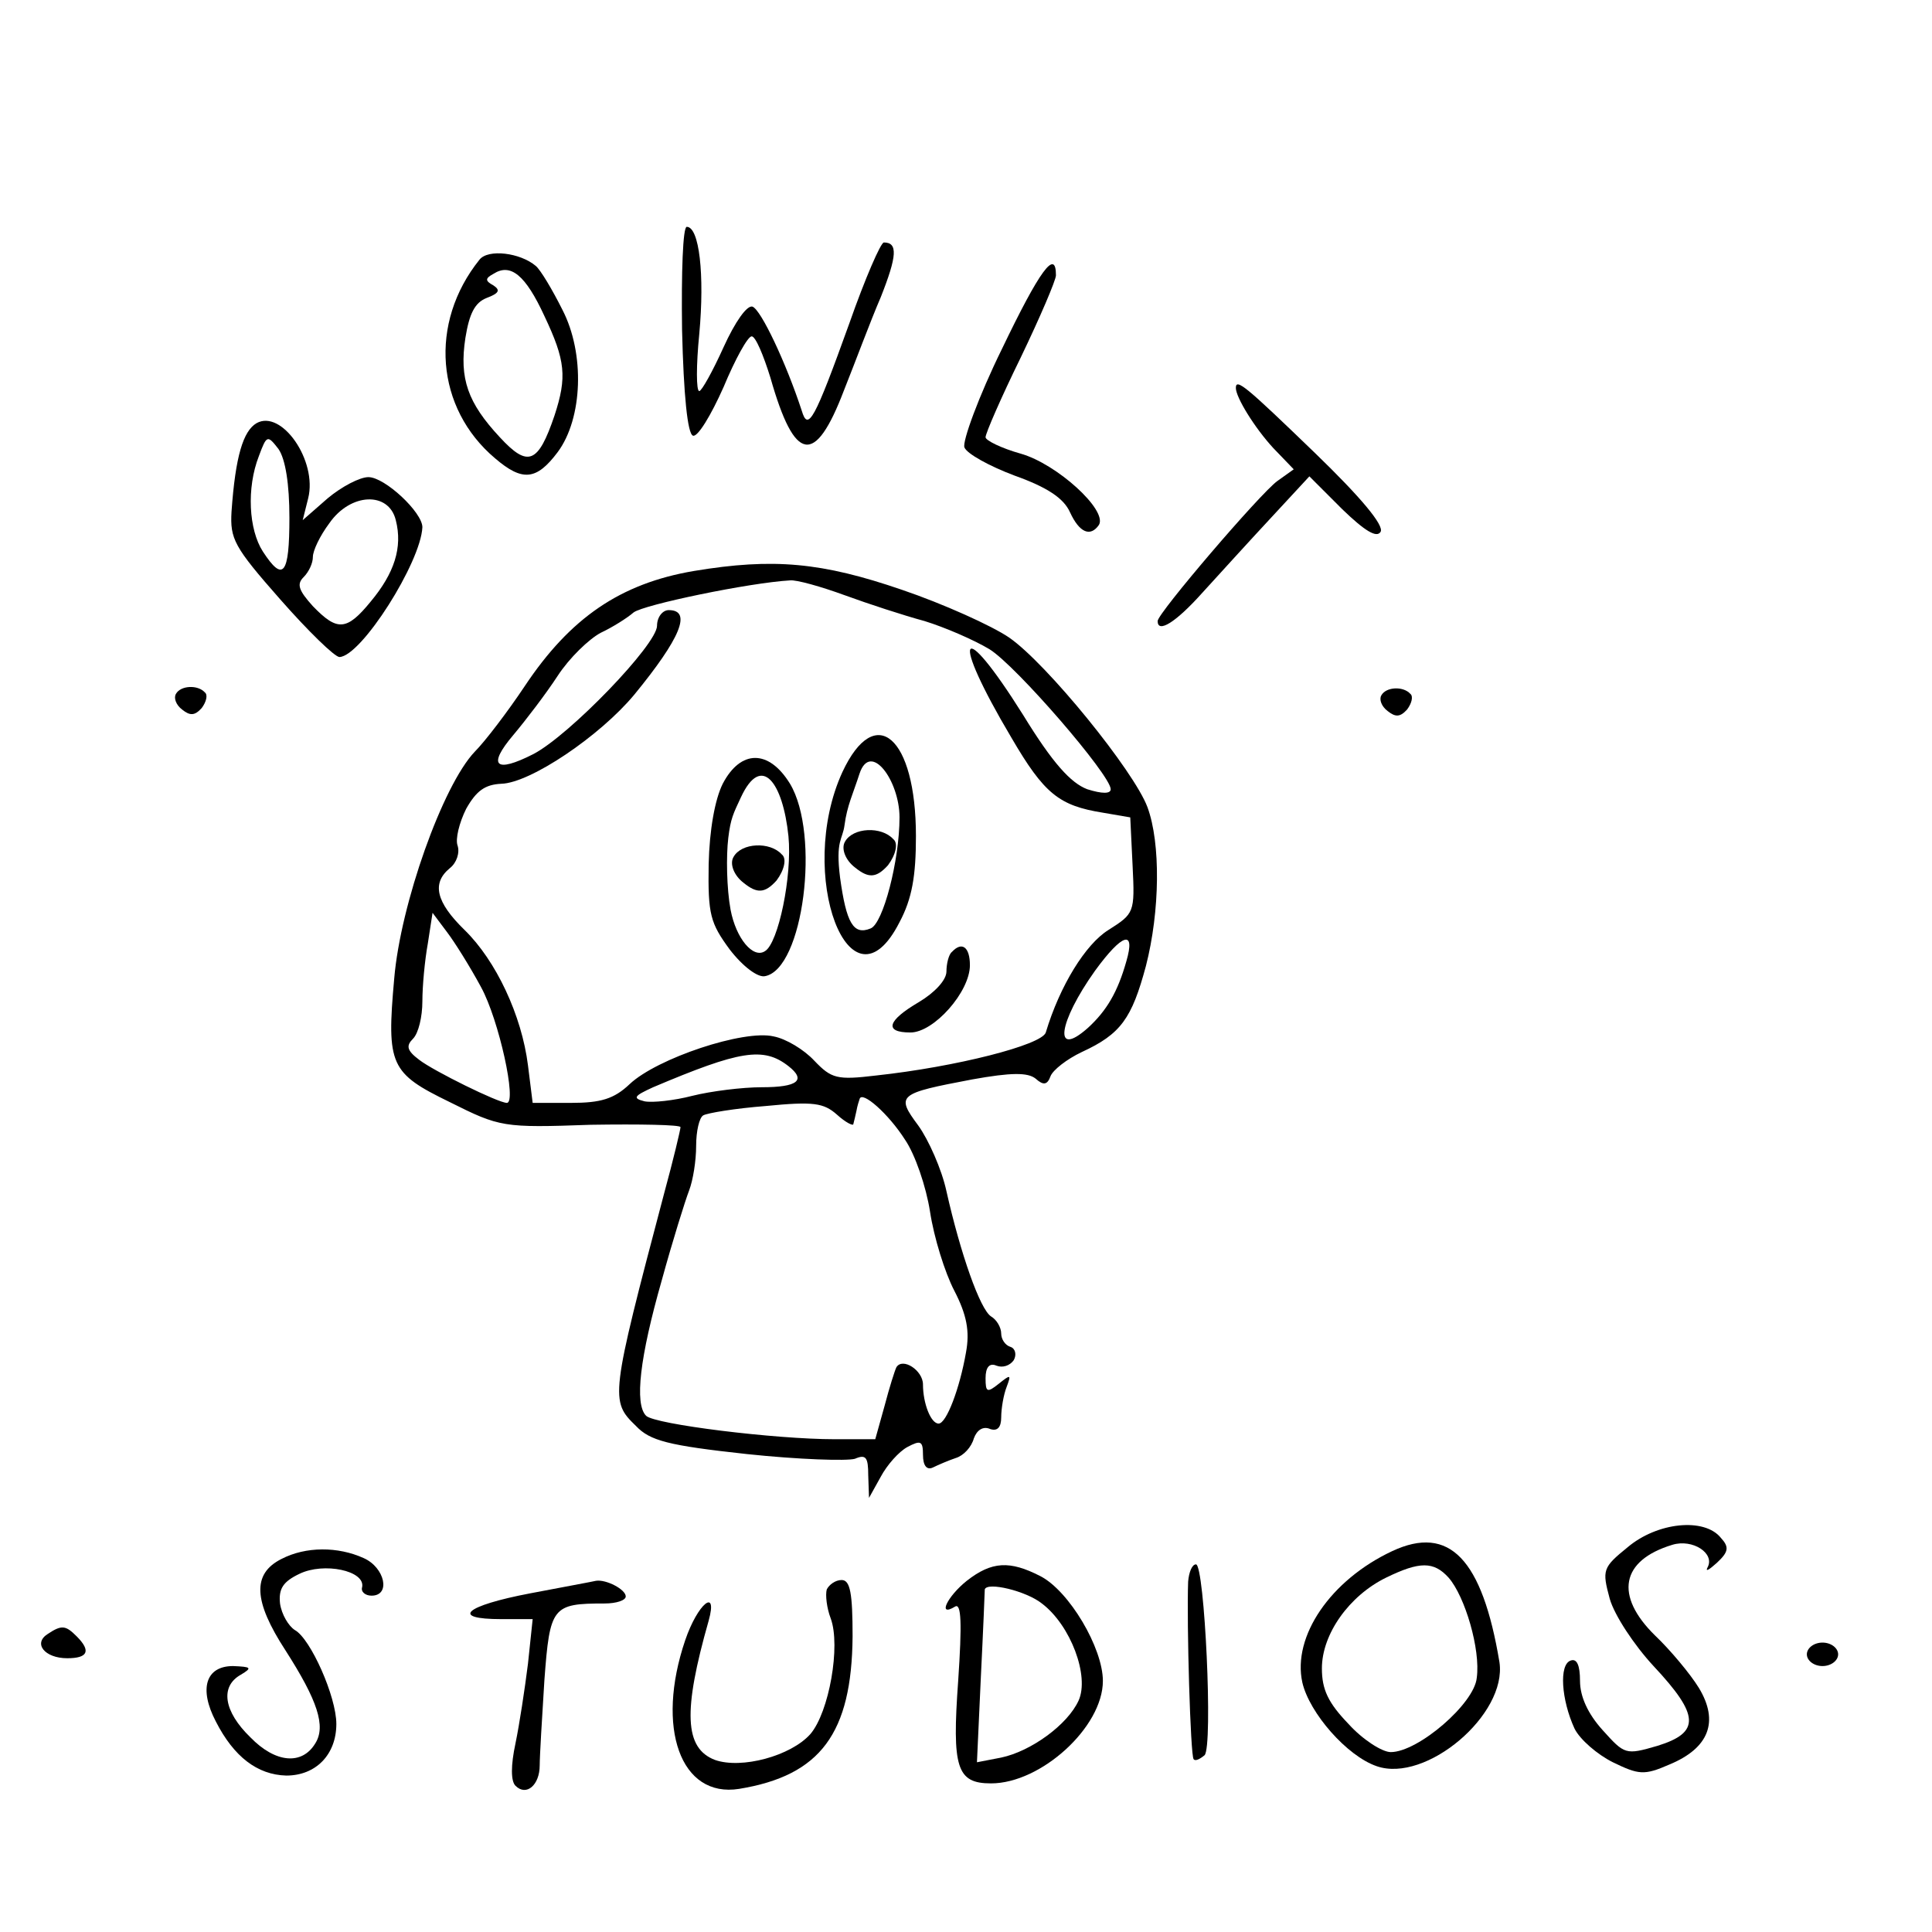 <?xml version="1.0" encoding="utf-8"?>
<svg version="1.0" xmlns="http://www.w3.org/2000/svg" width="247pt" height="247pt" viewBox="0 0 247 247" preserveAspectRatio="xMidYMid meet" xmlns:bx="https://boxy-svg.com">
  <defs>
    <bx:export>
      <bx:file format="svg" units="pt"/>
    </bx:export>
  </defs>
  <g transform="translate(0,247) scale(0.1,-0.1)" fill="#000000" stroke="none">
    <path d="M872 2048 c2 -83 7 -133 14 -135 6 -2 23 26 39 62 15 36 31 65 36 65 5 0 15 -24 24 -53 31 -109 57 -113 94 -16 14 35 34 89 47 119 21 53 22 70 4 70 -4 0 -24 -46 -44 -103 -45 -125 -53 -139 -61 -112 -20 61 -52 129 -63 133 -7 2 -22 -19 -37 -52 -14 -31 -28 -56 -31 -56 -4 0 -4 33 0 73 7 76 0 137 -16 137 -5 0 -7 -58 -6 -132z"/>
    <path d="M613 2138 c-65 -81 -56 -190 20 -254 35 -30 53 -28 80 8 32 43 35 126 6 182 -13 26 -28 51 -34 56 -20 17 -61 22 -72 8z m83 -72 c27 -57 29 -78 13 -127 -21 -62 -34 -67 -70 -28 -41 44 -52 75 -44 127 5 31 12 45 27 51 16 6 18 10 9 16 -11 6 -11 9 0 15 22 14 41 -2 65 -54z"/>
    <path d="M1281 2024 c-30 -61 -51 -119 -48 -126 3 -8 32 -24 64 -36 42 -15 63 -29 71 -47 12 -26 26 -32 37 -16 11 19 -54 78 -100 91 -25 7 -45 17 -45 21 0 5 20 51 45 102 25 52 45 99 45 105 0 35 -21 6 -69 -94z"/>
    <path d="M1580 1974 c0 -12 24 -51 48 -77 l26 -27 -21 -15 c-22 -16 -153 -169 -153 -179 0 -16 23 -2 57 36 21 23 60 66 87 95 l50 54 42 -42 c29 -28 44 -37 49 -29 5 8 -25 44 -84 101 -88 85 -101 96 -101 83z"/>
    <path d="M328 1929 c-17 -10 -27 -42 -32 -113 -2 -35 3 -45 62 -112 36 -41 70 -74 76 -74 28 1 104 121 106 166 0 19 -48 64 -69 64 -11 0 -34 -12 -52 -27 l-32 -28 7 28 c12 48 -34 114 -66 96z m42 -121 c0 -73 -8 -83 -34 -43 -18 28 -21 81 -5 122 10 27 11 27 25 9 9 -13 14 -45 14 -88z m136 -3 c9 -35 -2 -68 -32 -104 -31 -38 -43 -38 -74 -6 -18 20 -21 28 -12 37 7 7 12 18 12 26 0 8 9 27 21 43 27 39 76 41 85 4z"/>
    <path d="M887 1740 c-94 -16 -158 -60 -216 -147 -22 -33 -51 -71 -64 -84 -41 -43 -95 -195 -103 -290 -10 -111 -5 -121 71 -158 64 -32 68 -33 180 -29 63 1 115 0 115 -3 0 -3 -9 -41 -21 -85 -69 -261 -69 -265 -36 -297 18 -19 41 -25 142 -36 66 -7 128 -9 138 -6 14 6 17 2 17 -21 l1 -29 15 27 c8 15 23 32 34 38 17 9 20 8 20 -10 0 -14 5 -20 13 -16 6 3 20 9 29 12 10 3 20 14 23 25 4 11 12 16 21 12 9 -3 14 2 14 15 0 11 3 29 7 39 6 16 5 16 -10 4 -15 -12 -17 -11 -17 7 0 14 5 20 14 16 8 -3 17 0 22 7 4 7 2 15 -4 17 -7 2 -12 10 -12 17 0 8 -6 18 -13 22 -14 9 -39 80 -57 160 -6 28 -23 66 -36 84 -29 39 -26 41 69 59 50 9 71 9 81 1 10 -9 15 -8 19 3 3 8 21 22 40 31 50 23 64 43 82 110 18 70 19 157 2 203 -17 46 -129 184 -177 217 -22 15 -84 43 -137 61 -102 35 -164 41 -266 24z m193 -31 c30 -11 76 -26 102 -33 26 -8 63 -24 83 -36 34 -21 155 -161 155 -179 0 -6 -11 -6 -30 0 -21 8 -44 33 -82 95 -81 129 -94 104 -15 -29 42 -72 61 -87 117 -96 l35 -6 3 -62 c3 -60 2 -61 -31 -82 -29 -18 -62 -71 -80 -131 -5 -16 -115 -44 -217 -55 -50 -6 -57 -4 -79 19 -13 14 -36 28 -52 31 -38 9 -149 -28 -184 -61 -20 -19 -37 -24 -75 -24 l-49 0 -6 48 c-8 64 -41 134 -81 173 -37 36 -42 60 -19 79 9 7 13 20 10 29 -3 8 2 29 11 47 13 23 24 31 45 32 37 1 126 61 170 114 59 72 74 108 44 108 -8 0 -15 -9 -15 -20 0 -24 -112 -140 -158 -164 -49 -25 -59 -15 -26 24 16 19 42 53 57 76 15 23 40 47 55 55 15 7 34 19 42 26 13 10 148 38 200 41 8 1 40 -8 70 -19z m-465 -501 c23 -42 46 -148 33 -148 -11 0 -94 41 -112 55 -16 12 -17 18 -8 27 7 7 12 28 12 48 0 19 3 52 7 74 l6 39 18 -24 c10 -13 30 -45 44 -71z m825 33 c-11 -39 -25 -63 -49 -85 -45 -40 -38 7 9 73 35 48 52 53 40 12z m-432 -134 c23 -18 12 -27 -34 -27 -25 0 -65 -5 -89 -11 -23 -6 -51 -9 -61 -7 -16 4 -13 7 11 18 111 47 141 52 173 27z m149 -94 c13 -19 27 -60 32 -92 5 -33 19 -78 31 -101 16 -31 20 -52 15 -79 -8 -46 -25 -91 -35 -91 -10 0 -20 26 -20 50 0 18 -26 35 -34 22 -2 -4 -9 -26 -15 -49 l-12 -43 -52 0 c-76 0 -230 19 -241 30 -15 15 -8 75 20 173 14 51 30 102 35 115 5 13 9 38 9 57 0 19 4 36 9 39 5 3 41 9 80 12 61 6 74 4 91 -11 11 -10 21 -15 21 -12 1 4 3 12 4 17 1 6 3 12 4 15 3 11 37 -19 58 -52z"/>
    <path d="M 1077 1483 C 1017 1352 1087 1167 1150 1291 C 1166 1321 1171 1350 1171 1401 C 1171 1528 1119 1573 1077 1483 Z M 1150 1425 C 1150 1370 1129 1289 1113 1283 C 1091 1274 1082 1290 1074 1348 C 1068 1396 1077.262 1396.24 1079.7 1415.083 C 1082.92 1439.977 1090.884 1455.953 1098.884 1480.953 C 1112.884 1522.953 1150 1472 1150 1425 Z"/>
    <path d="M 924 1468 C 914 1448 907 1409 906 1365 C 905 1301 908 1290 933 1256 C 950 1234 969 1220 978 1222 C 1027 1231 1049 1403 1010 1468 C 983 1512 947 1512 924 1468 Z M 1008 1401 C 1013 1350 995 1264 978 1254 C 963 1244 941 1270 934 1307 C 929 1334 928.283 1375.686 931.103 1398.86 C 934.117 1423.629 937.471 1429.708 947.334 1450.867 C 973.79 1507.622 1001 1469 1008 1401 Z"/>
    <path d="M1217 1253 c-4 -3 -7 -15 -7 -25 0 -11 -15 -27 -35 -39 -41 -24 -45 -39 -11 -39 30 0 76 52 76 86 0 23 -10 31 -23 17z"/>
    <path d="M1766 1581 c-3 -5 0 -14 8 -20 10 -8 16 -8 25 2 6 8 8 17 4 20 -9 10 -31 9 -37 -2z"/>
    <path d="M2081 492 c-32 -26 -33 -29 -23 -66 6 -21 31 -59 56 -86 59 -63 60 -85 5 -102 -41 -12 -42 -11 -70 20 -19 21 -29 43 -29 63 0 20 -4 29 -12 26 -15 -5 -12 -50 5 -87 7 -14 29 -33 49 -43 33 -16 40 -17 72 -3 51 21 64 55 38 98 -11 18 -37 49 -56 67 -52 51 -44 96 22 116 26 8 55 -11 45 -29 -3 -6 2 -3 12 6 15 14 16 20 5 32 -21 26 -81 20 -119 -12z"/>
    <path d="M1780 487 c-79 -37 -128 -109 -115 -168 9 -39 57 -94 95 -107 63 -22 167 66 157 133 -22 132 -64 176 -137 142z m72 -34 c21 -24 41 -92 36 -128 -3 -33 -75 -95 -110 -95 -11 0 -36 16 -54 36 -26 27 -34 44 -34 71 0 44 35 93 82 116 43 21 61 21 80 0z"/>
    <path d="M360 477 c-38 -19 -36 -54 5 -117 41 -64 52 -97 38 -119 -17 -28 -51 -25 -83 8 -34 33 -39 65 -12 80 15 9 13 10 -10 11 -35 0 -44 -29 -22 -71 23 -45 53 -68 90 -69 38 0 64 27 64 66 0 35 -33 109 -53 120 -8 5 -17 20 -19 34 -2 19 4 28 25 38 31 15 84 4 80 -17 -2 -6 4 -11 12 -11 25 0 17 36 -10 48 -33 15 -74 15 -105 -1z"/>
    <path d="M1236 449 c-25 -20 -38 -47 -15 -33 8 5 9 -21 4 -95 -8 -111 -2 -131 42 -131 64 0 143 72 143 131 0 42 -43 115 -80 134 -39 20 -62 19 -94 -6z m96 -29 c37 -28 61 -93 47 -124 -14 -31 -61 -65 -99 -73 l-31 -6 5 109 c3 60 5 110 5 112 3 10 53 -2 73 -18z"/>
    <path d="M1519 448 c-2 -54 3 -223 7 -227 2 -3 8 0 14 5 11 11 0 244 -11 244 -5 0 -9 -10 -10 -22z"/>
    <path d="M678 433 c-84 -16 -103 -33 -37 -33 l40 0 -6 -57 c-4 -32 -11 -78 -16 -102 -6 -28 -6 -48 0 -54 14 -14 31 1 31 26 0 12 3 61 6 109 7 94 10 98 77 98 15 0 27 4 27 9 0 9 -25 22 -38 20 -4 -1 -42 -8 -84 -16z"/>
    <path d="M1057 438 c-2 -7 0 -24 5 -37 13 -35 -2 -120 -26 -148 -25 -28 -88 -45 -122 -33 -39 15 -41 62 -8 178 12 43 -14 22 -30 -25 -38 -112 -6 -202 69 -190 104 17 144 71 145 195 0 55 -3 72 -14 72 -8 0 -16 -6 -19 -12z"/>
    <path d="M61 381 c-19 -12 -4 -31 25 -31 26 0 31 9 12 28 -14 14 -19 15 -37 3z"/>
    <path d="M2310 355 c0 -8 9 -15 20 -15 11 0 20 7 20 15 0 8 -9 15 -20 15 -11 0 -20 -7 -20 -15z"/>
    <path d="M 224.89 1582.8 C 221.89 1577.8 224.89 1568.8 232.89 1562.8 C 242.89 1554.8 248.89 1554.8 257.89 1564.8 C 263.89 1572.8 265.89 1581.8 261.89 1584.8 C 252.89 1594.8 230.89 1593.8 224.89 1582.8 Z"/>
    <path d="M 1080.27 1393.89 C 1075.27 1385.55 1080.27 1370.54 1093.61 1360.53 C 1110.29 1347.19 1120.3 1347.19 1135.31 1363.87 C 1145.31 1377.21 1148.65 1392.22 1141.98 1397.22 C 1126.97 1413.9 1090.28 1412.23 1080.27 1393.89 Z" style=""/>
    <path d="M 937.754 1374.34 C 932.754 1366 937.754 1350.99 951.104 1340.98 C 967.774 1327.64 977.784 1327.64 992.794 1344.32 C 1002.79 1357.66 1006.14 1372.67 999.464 1377.67 C 984.454 1394.35 947.764 1392.68 937.754 1374.34 Z" style=""/>
  </g>
</svg>